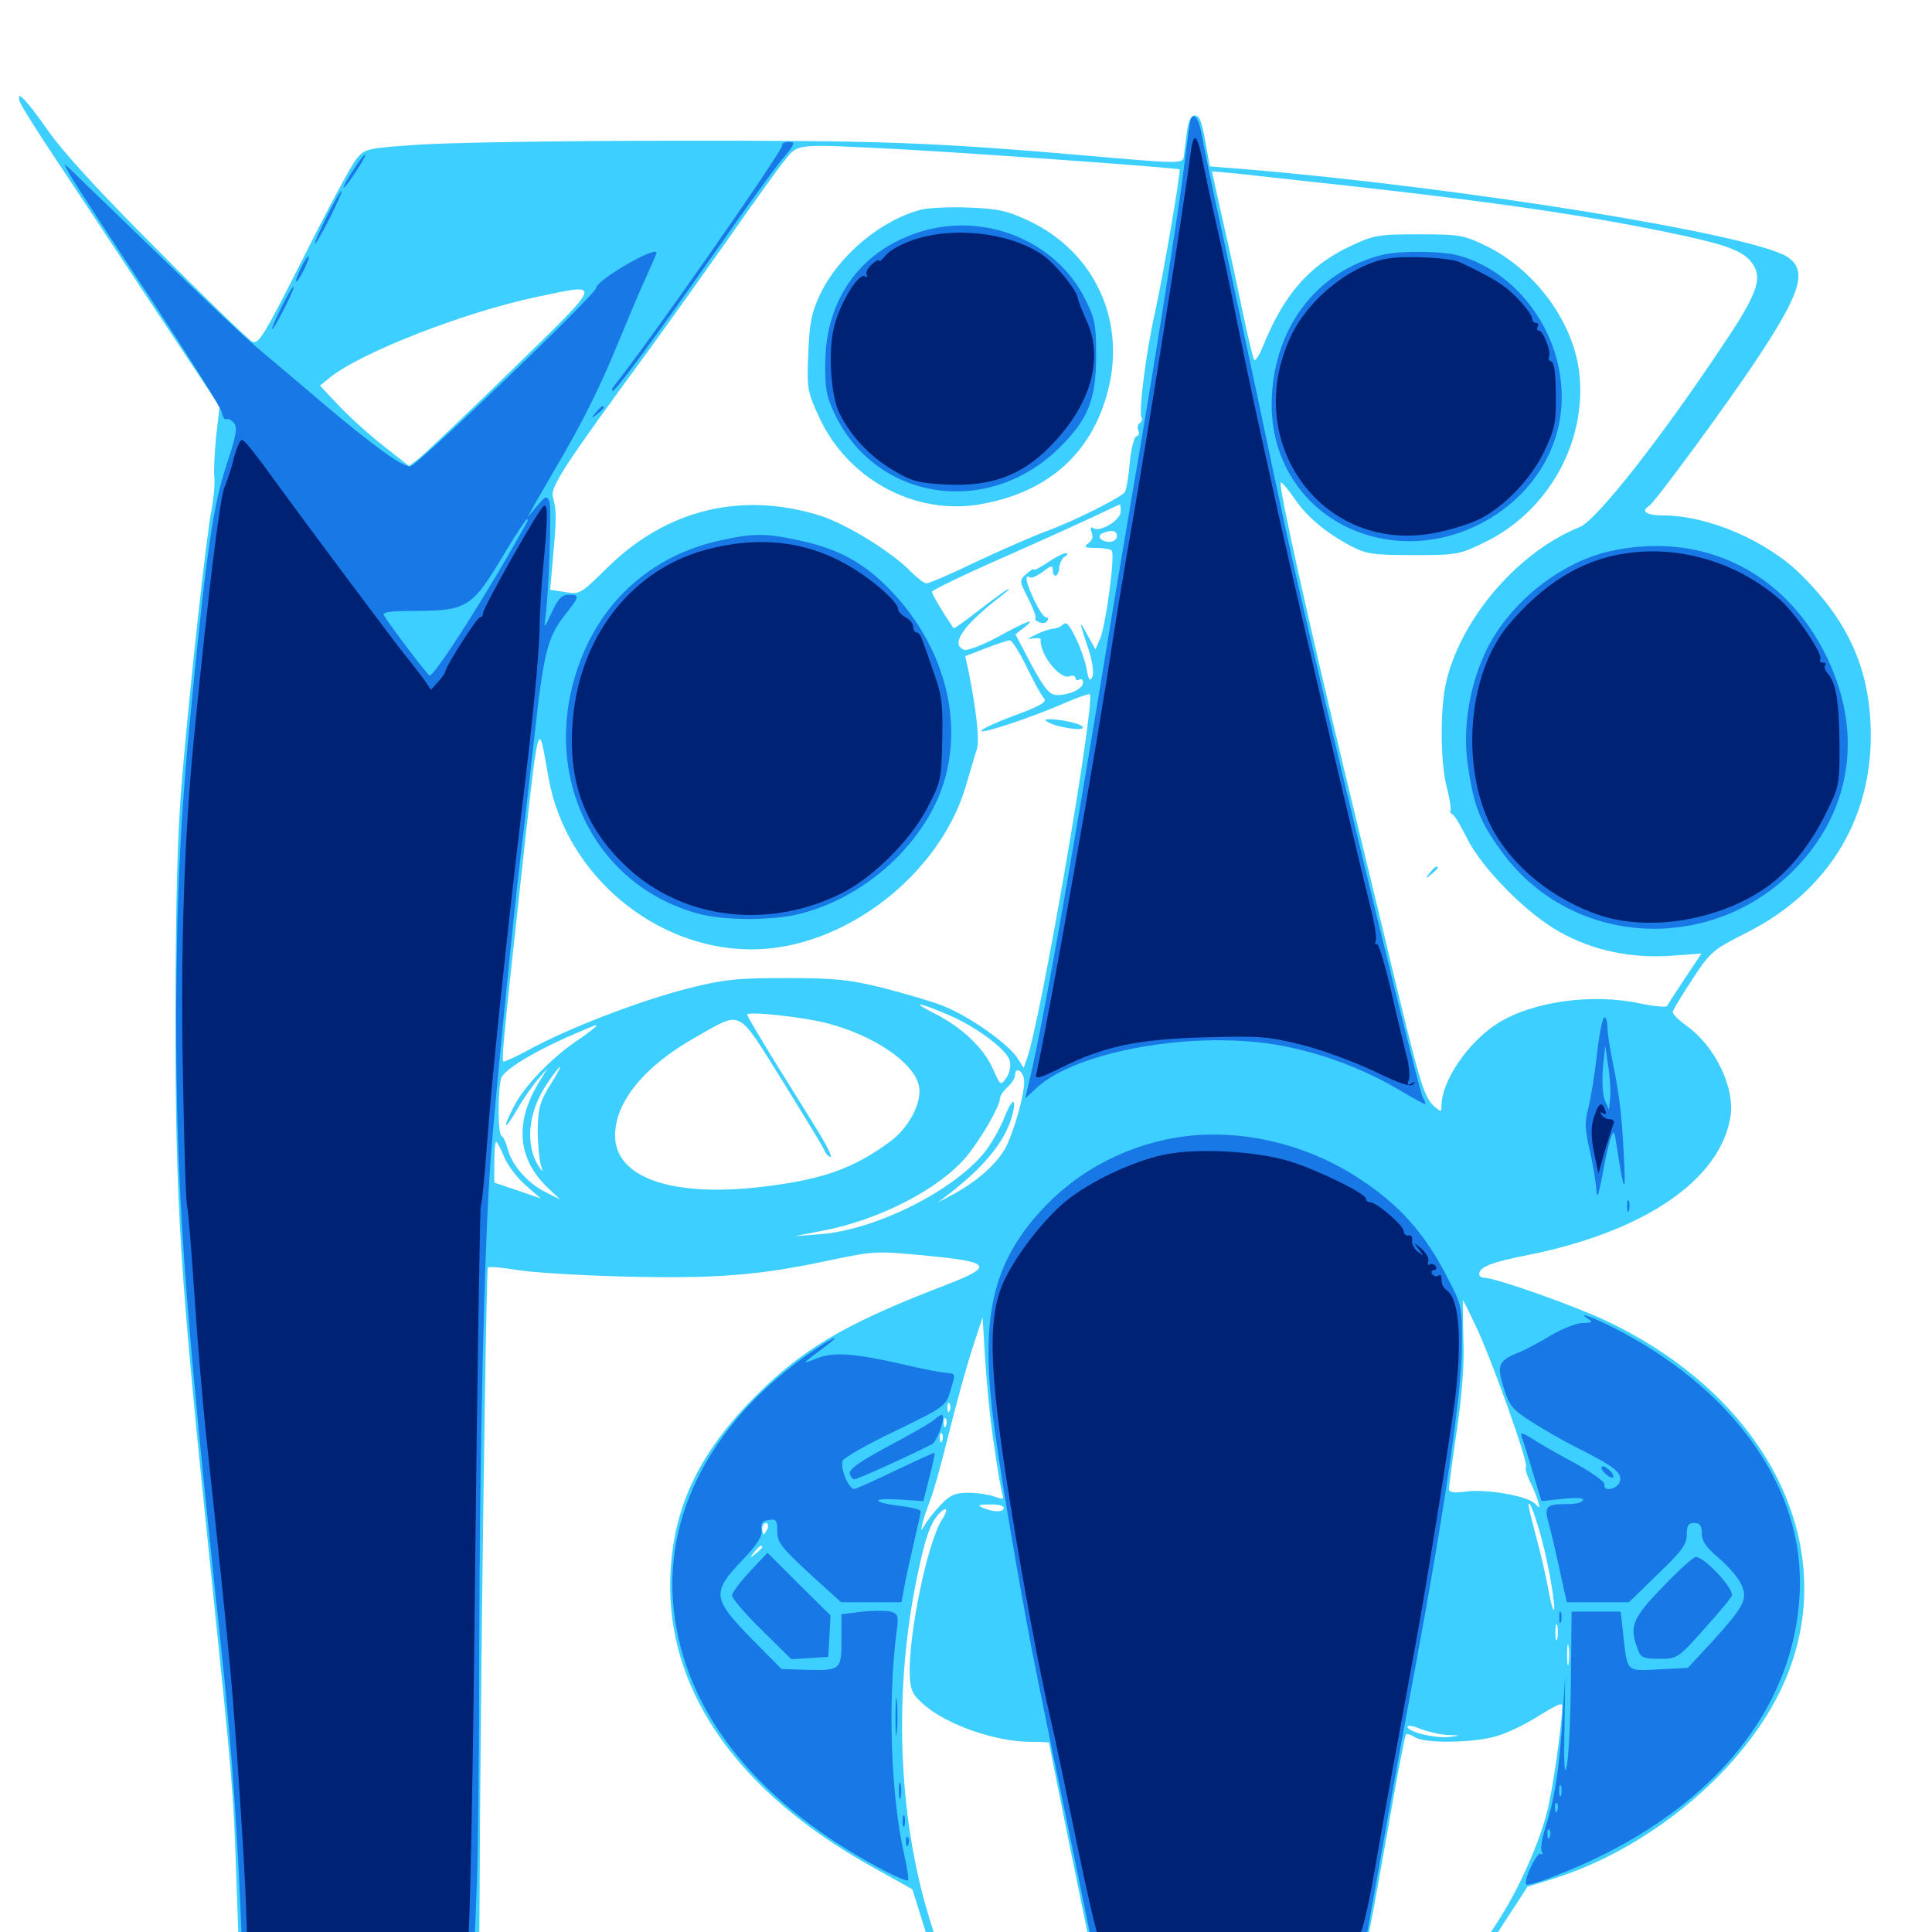 <svg xmlns="http://www.w3.org/2000/svg" viewBox="0 -1000 1000 1000">
	<path fill="#3ccfff" d="M10.547 -946.68C11.328 -944.727 19.141 -932.227 28.125 -918.75C37.109 -905.273 59.961 -870.703 78.906 -841.992L113.672 -789.648L111.914 -774.609C111.133 -766.406 110.547 -756.641 110.938 -753.125C111.328 -749.414 110.547 -741.992 109.57 -736.523C106.836 -723.047 98.633 -648.438 94.336 -598.438C91.797 -568.359 91.016 -537.891 90.82 -476.367C90.82 -374.414 92.969 -342.383 109.375 -184.375C120.117 -80.273 120.898 -72.656 122.266 -29.688L123.633 8.984H185.742H248.047L248.242 -19.922C248.633 -121.68 251.562 -342.969 252.539 -343.945C253.32 -344.531 259.766 -343.945 266.992 -342.773C274.414 -341.406 299.609 -339.844 323.438 -339.258C370.898 -338.086 393.164 -339.844 430.273 -347.852C452.734 -352.539 453.711 -352.539 480.078 -350C513.086 -346.875 514.453 -344.531 490.234 -335.156C441.211 -316.406 419.141 -303.906 396.68 -282.812C361.719 -249.805 346.875 -218.75 346.875 -178.516C347.07 -122.656 383.008 -72.461 449.219 -34.961L472.266 -22.07L476.953 -7.031L481.641 8.008L625.586 8.594L769.531 8.984L780.078 -7.227L790.625 -23.438L805.078 -27.93C853.32 -43.359 899.805 -81.641 920.703 -123.242C956.055 -193.75 918.359 -275.195 831.25 -316.406C814.258 -324.414 773.828 -338.672 768.164 -338.672C766.797 -338.672 765.625 -339.453 765.625 -340.43C765.625 -344.141 771.68 -346.68 790.82 -350.391C851.172 -362.5 890.43 -389.258 895.703 -422.07C898.047 -437.109 887.695 -458.594 872.852 -469.141C868.75 -472.07 865.43 -475.391 865.82 -476.367C866.016 -477.539 870.703 -484.961 875.977 -493.164C885.352 -507.422 886.523 -508.398 904.297 -517.383C947.461 -539.258 970.508 -578.516 968.164 -625.781C966.797 -655.664 955.664 -679.297 932.422 -702.344C914.648 -720.117 883.984 -733.203 860.938 -733.203C852.148 -733.203 849.023 -735.352 853.516 -738.086C856.445 -739.844 893.945 -790.82 908.789 -813.281C932.227 -848.438 935.742 -859.961 925.195 -866.992C907.227 -878.711 756.25 -903.125 643.555 -912.5L626.172 -913.867L624.609 -922.656C622.07 -937.305 621.094 -940.234 618.164 -940.234C616.406 -940.234 615.039 -937.109 614.258 -931.055C613.672 -925.781 612.891 -920.312 612.695 -918.75C612.109 -915.234 610.352 -915.234 561.523 -919.531C482.422 -926.367 454.883 -927.344 348.633 -927.148C289.648 -927.148 229.492 -926.172 215.039 -925C189.648 -923.242 188.867 -923.047 184.375 -917.578C181.836 -914.453 169.531 -891.602 157.031 -866.602C136.328 -825.586 133.789 -821.484 130.469 -823.242C128.32 -824.414 106.25 -845.703 81.445 -870.703C50.781 -901.367 32.422 -921.484 24.414 -933.008C13.477 -948.633 7.617 -954.688 10.547 -946.68ZM467.773 -922.656C503.711 -920.703 609.961 -913.086 610.547 -912.305C611.328 -911.523 601.758 -855.664 597.852 -838.477C593.164 -817.578 589.258 -786.523 590.82 -783.984C591.406 -783.008 591.016 -781.836 590.039 -781.055C588.867 -780.469 588.477 -778.711 589.258 -777.148C589.844 -775.586 589.258 -774.219 588.281 -774.219C587.109 -774.219 585.547 -768.164 584.766 -760.742C584.18 -753.32 583.008 -746.484 582.227 -745.312C580.469 -742.578 555.859 -730.273 541.992 -725.195C535.547 -722.852 519.336 -715.82 506.055 -709.57C492.773 -703.125 480.859 -698.047 479.492 -698.047C478.32 -698.047 474.805 -700.781 471.484 -704.102C461.719 -714.258 437.891 -728.906 424.219 -733.203C383.789 -745.703 345.117 -736.328 314.648 -706.445C300.586 -692.578 300 -692.188 292.578 -693.555L284.766 -694.727L286.328 -712.5C288.086 -732.227 288.086 -735.938 286.133 -742.969C284.961 -748.242 292.383 -759.57 337.109 -820.508C347.852 -835.352 366.211 -861.133 377.93 -877.734C389.453 -894.336 401.953 -911.719 405.664 -916.406C413.477 -925.977 409.961 -925.586 467.773 -922.656ZM706.055 -902.93C780.469 -894.531 826.562 -887.695 872.656 -877.734C895.703 -872.656 903.125 -869.531 907.422 -863.086C912.305 -855.664 909.18 -847.266 891.992 -821.68C859.375 -772.656 826.172 -730.469 817.578 -727.148C786.523 -714.648 757.617 -681.641 749.023 -649.023C745.312 -635.547 745.312 -606.25 748.828 -592.578C750.391 -586.719 751.172 -581.25 750.781 -580.664C750.391 -579.883 750.781 -578.906 751.758 -578.516C752.734 -578.32 756.055 -572.656 759.375 -566.016C767.188 -550.391 790.234 -527.148 807.031 -517.773C824.023 -508.203 843.555 -503.906 864.648 -505.273L880.664 -506.445L872.07 -493.555C867.383 -486.523 863.281 -480.078 862.891 -479.297C862.5 -478.516 856.25 -479.102 848.633 -480.664C824.023 -485.938 793.164 -481.641 775.195 -470.312C759.961 -460.742 746.094 -440.43 746.094 -427.539C746.094 -424.219 745.898 -424.219 742.188 -427.539C736.914 -432.227 734.57 -440.43 717.773 -510.547C709.57 -544.336 700 -584.375 696.289 -599.414C677.93 -675.586 661.523 -749.023 662.891 -750.195C663.281 -750.781 666.406 -747.07 669.727 -742.383C676.367 -732.422 686.328 -724.219 699.219 -717.383C707.031 -713.281 710.547 -712.695 731.445 -712.695C754.102 -712.695 755.273 -712.891 768.555 -719.336C800.977 -735.156 820.898 -770.312 817.578 -805.469C815.234 -832.031 795.312 -859.766 769.727 -872.461C757.617 -878.32 755.859 -878.711 734.375 -878.711C713.086 -878.711 711.133 -878.32 698.633 -872.461C677.344 -862.305 664.453 -847.461 653.516 -820.312C651.758 -816.016 649.805 -813.086 649.219 -813.672C648.633 -814.258 646.094 -824.805 643.555 -836.914C641.016 -849.219 637.109 -867.578 634.766 -877.734C632.422 -887.891 629.883 -899.609 628.906 -903.906L627.344 -911.328L640.234 -910.156C647.461 -909.375 677.148 -906.055 706.055 -902.93ZM264.648 -808.203C241.016 -785.156 219.336 -764.648 216.602 -762.5L211.719 -758.789L198.047 -769.531C190.625 -775.391 180.273 -784.766 175 -790.43L165.625 -800.391L170.898 -804.688C187.305 -817.773 240.625 -838.477 277.734 -846.289C312.305 -853.516 313.086 -855.469 264.648 -808.203ZM580.078 -735.156C580.078 -730.859 569.531 -724.414 566.016 -726.562C564.453 -727.539 564.258 -726.758 565.039 -724.414C566.016 -722.266 565.234 -720.117 563.281 -718.75C560.742 -716.797 561.328 -716.406 567.188 -716.406C570.898 -716.406 574.609 -715.82 575.391 -715.039C577.344 -713.281 572.461 -677.148 569.531 -669.727L566.992 -663.867L562.695 -671.68C558.203 -679.688 558.398 -679.102 563.867 -662.5C565.43 -657.227 566.211 -651.758 565.43 -649.805C564.258 -647.07 563.477 -647.852 562.5 -653.32C561.914 -657.227 559.375 -664.453 556.836 -669.727C553.516 -676.562 551.953 -678.516 550.195 -676.758C549.023 -675.586 546.68 -674.609 545.117 -674.609C543.359 -674.414 539.453 -673.242 536.133 -671.484C531.836 -669.531 531.445 -668.945 534.57 -669.531C536.914 -669.922 538.867 -669.727 538.672 -668.945C537.891 -661.719 548.633 -647.852 553.711 -650C555.273 -650.586 556.641 -650.195 556.641 -649.023C556.641 -647.852 557.617 -647.656 558.594 -648.242C559.766 -648.828 560.547 -648.242 560.547 -646.68C560.547 -643.359 553.516 -640.234 547.07 -640.234C543.164 -640.43 540.82 -643.164 533.789 -656.055L525.586 -671.68L529.883 -675C536.914 -680.469 532.422 -679.102 516.797 -670.508C508.594 -666.016 500.586 -663.086 499.023 -663.672C491.602 -666.406 498.633 -676.562 518.555 -691.797C521.875 -694.336 523.047 -695.703 521.484 -694.922C519.922 -694.141 513.086 -689.062 506.25 -683.789C499.414 -678.516 493.75 -674.414 493.555 -674.805C487.109 -684.375 482.422 -692.383 482.422 -693.75C482.422 -694.531 500.195 -703.125 522.07 -712.695C543.75 -722.266 565.43 -732.227 570.312 -734.57C575.195 -736.914 579.297 -738.867 579.688 -738.867C579.883 -739.062 580.078 -737.305 580.078 -735.156ZM578.125 -722.461C578.125 -720.898 576.367 -719.531 574.414 -719.531C569.727 -719.531 567.383 -722.656 570.703 -724.023C575.391 -725.977 578.125 -725.391 578.125 -722.461ZM531.445 -654.688C535.156 -647.07 539.062 -639.844 540.43 -638.477C541.992 -636.719 538.477 -634.57 525.195 -629.688C515.625 -626.172 507.812 -622.461 507.812 -621.68C507.812 -619.922 535.352 -629.102 551.562 -636.328C558.008 -639.062 563.477 -641.016 564.062 -640.625C567.188 -637.305 538.477 -470.508 531.445 -451.758L529.883 -447.266L526.367 -452.734C521.484 -459.961 501.367 -474.219 488.281 -479.297C482.422 -481.641 468.359 -485.742 457.031 -488.672C439.453 -492.969 432.227 -493.75 407.227 -493.75C381.641 -493.75 375.195 -493.164 356.445 -488.477C332.031 -482.227 296.875 -468.945 275.586 -457.617C267.773 -453.32 260.938 -450.195 260.547 -450.586C259.57 -451.367 260.938 -465.625 268.75 -536.914C279.297 -633.008 278.32 -628.906 283.984 -597.07C292.969 -547.266 339.062 -508.398 389.453 -508.594C436.328 -508.789 485.938 -546.484 499.805 -592.773C502.148 -600.586 504.688 -609.57 505.664 -612.305C507.031 -616.797 505.469 -632.031 501.172 -653.32L499.609 -660.352L510.156 -664.453C515.82 -666.602 521.484 -668.555 522.656 -668.555C523.633 -668.75 527.734 -662.5 531.445 -654.688ZM491.992 -474.219C506.25 -467.969 521.289 -456.445 522.656 -450.977C523.242 -448.242 522.656 -444.531 520.898 -442.188C517.969 -437.891 517.773 -438.086 514.062 -446.484C509.18 -457.617 497.852 -468.359 483.398 -475.586C470.312 -482.227 475.781 -481.25 491.992 -474.219ZM428.32 -470.312C452.344 -464.062 473.047 -450 475.586 -438.086C477.539 -429.688 470.508 -416.211 460.547 -408.984C440.82 -394.531 424.609 -389.062 391.406 -385.352C346.484 -380.664 318.359 -390.82 318.359 -412.305C318.359 -429.688 333.594 -448.242 359.961 -463.086C384.57 -476.953 381.055 -478.711 405.078 -440.43C416.406 -422.07 426.367 -405.859 426.953 -404.102C427.734 -402.539 428.906 -401.172 429.883 -401.172C430.859 -401.172 428.125 -406.641 424.023 -413.477C419.922 -420.117 409.766 -436.523 401.562 -449.609C393.359 -462.891 386.719 -474.219 386.719 -474.805C386.719 -476.758 415.82 -473.633 428.32 -470.312ZM308.594 -468.945C308.594 -468.555 303.906 -464.844 298.047 -460.938C284.766 -451.758 271.094 -437.5 265.82 -426.953C259.766 -415.234 260.938 -414.258 267.578 -425.586C270.703 -431.055 275.586 -438.086 278.32 -441.211L283.398 -447.07L278.516 -439.062C266.211 -418.359 267.969 -399.805 283.984 -384.766L290.039 -379.102L281.836 -383.203C272.852 -387.891 264.648 -397.266 262.695 -405.664C261.914 -408.594 260.547 -411.523 259.57 -412.109C257.617 -413.281 257.617 -434.961 259.375 -441.797C260.742 -446.289 276.758 -456.055 297.852 -465.039C309.375 -469.922 308.594 -469.727 308.594 -468.945ZM289.062 -451.172C289.062 -452.734 287.5 -451.758 284.961 -448.633C282.422 -445.508 282.617 -445.312 285.742 -447.852C287.5 -449.219 289.062 -450.781 289.062 -451.172ZM284.57 -438.086C279.297 -429.492 278.516 -426.172 278.32 -415.039C278.32 -408.008 279.102 -400 279.883 -397.266C281.055 -393.555 281.055 -393.164 279.492 -395.312C271.484 -406.641 273.047 -424.414 283.398 -439.453C291.406 -451.172 292.188 -450.195 284.57 -438.086ZM529.883 -442.188C531.055 -437.695 526.953 -420.703 521.68 -408.398C517.773 -399.219 507.031 -389.258 493.75 -382.031L485.352 -377.539L491.211 -382.031C510.547 -396.875 521.484 -410.938 524.414 -424.609C526.172 -432.812 523.242 -430.664 519.531 -420.703C517.969 -416.992 514.453 -410.352 511.328 -405.859C496.68 -385.156 453.711 -363.086 423.828 -361.133L411.133 -360.156L426.367 -363.086C455.664 -368.75 486.719 -384.961 500.391 -401.562C508.008 -410.938 517.578 -427.539 517.578 -431.445C517.578 -432.812 519.336 -435.352 521.484 -437.305C523.633 -439.258 525.391 -441.992 525.391 -443.555C525.391 -447.461 528.711 -446.484 529.883 -442.188ZM260.938 -401.172C262.695 -396.875 267.773 -390.234 272.07 -386.523L279.883 -379.688L267.969 -383.789L255.859 -387.891V-398.438C255.859 -404.297 256.25 -408.984 256.836 -408.984C257.422 -408.984 259.18 -405.469 260.938 -401.172ZM763.672 -314.062C771.484 -298.047 791.211 -242.969 789.844 -240.82C789.258 -239.844 790.234 -236.719 791.602 -233.789C793.164 -230.859 795.117 -226.172 795.898 -223.438C797.266 -219.141 797.07 -218.945 794.336 -221.875C790.234 -225.781 768.945 -229.492 758.398 -227.93C752.344 -227.148 750 -227.539 750 -229.297C750 -230.664 751.758 -244.336 754.102 -259.961C756.836 -278.516 758.008 -294.727 757.422 -307.617C757.227 -318.164 757.031 -326.953 757.227 -326.953C757.422 -326.953 760.352 -321.094 763.672 -314.062ZM514.648 -250.977C516.406 -238.867 518.359 -227.539 518.945 -226.172C519.727 -223.828 518.945 -223.828 514.648 -225.391C511.914 -226.367 505.859 -227.344 501.172 -227.344C494.336 -227.344 491.797 -226.172 486.914 -221.094C483.594 -217.578 479.883 -212.891 478.711 -210.742C476.562 -207.227 476.562 -207.227 477.539 -211.719C478.125 -214.453 480.078 -219.727 481.445 -223.438C483.008 -227.148 487.305 -242.578 491.016 -257.617C494.727 -272.656 500.195 -292.383 503.125 -301.562L508.594 -318.164L509.961 -295.703C510.742 -283.398 512.695 -263.281 514.648 -250.977ZM491.602 -269.922C491.016 -268.359 490.43 -268.945 490.43 -271.094C490.234 -273.242 490.82 -274.414 491.406 -273.633C491.992 -273.047 492.188 -271.289 491.602 -269.922ZM489.648 -262.109C489.062 -260.547 488.477 -261.133 488.477 -263.281C488.281 -265.43 488.867 -266.602 489.453 -265.82C490.039 -265.234 490.234 -263.477 489.648 -262.109ZM487.695 -254.297C487.109 -252.734 486.523 -253.32 486.523 -255.469C486.328 -257.617 486.914 -258.789 487.5 -258.008C488.086 -257.422 488.281 -255.664 487.695 -254.297ZM756.445 -224.023C757.617 -224.609 756.25 -225 752.93 -225C749.805 -225 748.633 -224.609 750.586 -224.023C752.344 -223.633 755.078 -223.633 756.445 -224.023ZM519.531 -219.531C519.531 -217.188 514.258 -217.188 508.789 -219.531C505.664 -220.898 506.25 -221.289 512.305 -221.289C516.211 -221.484 519.531 -220.703 519.531 -219.531ZM800.781 -191.406C802.93 -181.641 804.492 -171.094 804.492 -167.773C804.492 -164.648 803.125 -168.164 801.758 -175.586C800.391 -183.203 797.461 -196.094 795.117 -204.492C792.969 -212.695 791.016 -220.312 791.211 -221.094C791.602 -225.195 797.656 -207.031 800.781 -191.406ZM487.5 -213.281C480.078 -201.758 470.117 -153.906 470.898 -132.812C471.289 -125 472.266 -122.852 478.32 -117.578C490.234 -107.227 515.234 -98.438 533.594 -98.438C538.672 -98.438 542.969 -98.242 542.969 -98.047C542.969 -97.656 547.656 -74.414 553.32 -46.289L563.867 5.078H524.219H484.766L480.469 -8.984C464.844 -60.742 462.5 -125 474.609 -183.398C478.711 -203.516 481.445 -211.328 485.742 -216.211C490.039 -220.898 491.211 -218.945 487.5 -213.281ZM397.266 -208.789C396.484 -207.227 395.703 -205.859 395.312 -205.859C394.922 -205.859 394.531 -207.227 394.531 -208.789C394.531 -210.352 395.312 -211.719 396.484 -211.719C397.461 -211.719 397.852 -210.352 397.266 -208.789ZM394.531 -199.219C394.531 -198.828 392.969 -197.266 391.211 -195.898C388.086 -193.359 387.891 -193.555 390.43 -196.68C392.969 -199.805 394.531 -200.781 394.531 -199.219ZM806.055 -151.758C805.469 -149.805 805.078 -151.367 805.078 -155.078C805.078 -158.789 805.469 -160.352 806.055 -158.594C806.445 -156.641 806.445 -153.516 806.055 -151.758ZM811.914 -139.062C811.523 -136.523 811.133 -138.477 811.133 -143.359C811.133 -148.242 811.523 -150.195 811.914 -147.852C812.305 -145.312 812.305 -141.406 811.914 -139.062ZM808.594 -117.188C808.594 -107.617 803.516 -72.266 800.586 -61.523C796.094 -44.336 785.742 -21.68 775.781 -6.25L768.75 4.688L738.281 5.469C721.68 5.859 707.812 6.055 707.617 6.055C707.422 6.055 708.008 2.539 708.984 -1.758C709.961 -6.055 714.258 -30.078 718.75 -55.273C723.047 -80.469 727.148 -101.562 727.734 -102.148C728.32 -102.734 730.469 -102.148 732.422 -100.781C737.695 -97.461 762.891 -97.852 774.609 -101.367C779.883 -102.93 789.062 -107.227 794.922 -110.938C805.273 -117.383 808.594 -118.945 808.594 -117.188ZM749.414 -101.953C756.445 -101.758 756.445 -101.758 750.586 -100.977C743.359 -100 728.516 -103.516 728.516 -106.25C728.516 -107.227 731.641 -106.641 735.352 -105.078C739.062 -103.711 745.312 -102.148 749.414 -101.953ZM477.148 -891.602C455.859 -886.133 433.789 -867.578 424.219 -847.07C419.922 -837.695 418.945 -832.422 418.359 -816.797C417.578 -798.828 417.969 -797.07 424.023 -783.984C438.672 -752.148 473.047 -733.398 506.641 -738.867C540.625 -744.531 563.281 -763.477 572.461 -794.141C583.984 -832.031 567.578 -869.336 532.031 -885.938C521.094 -891.016 516.406 -891.992 501.172 -892.578C491.406 -892.969 480.664 -892.383 477.148 -891.602ZM740.039 -548.242C737.5 -545.117 737.695 -544.922 740.82 -547.461C742.578 -548.828 744.141 -550.391 744.141 -550.781C744.141 -552.344 742.578 -551.367 740.039 -548.242ZM542.188 -708.789C538.281 -706.25 535.156 -704.492 535.156 -705.273C535.156 -705.859 533.398 -704.883 531.25 -702.93C527.539 -699.609 527.539 -699.414 532.227 -690.234C534.766 -685.156 536.523 -680.469 535.938 -679.883C535.352 -679.492 536.328 -678.516 537.891 -677.93C539.648 -677.148 541.406 -677.539 541.992 -678.516C542.773 -679.688 542.383 -680.469 541.406 -680.469C540.234 -680.469 537.695 -684.375 535.352 -689.258C531.055 -698.438 530.078 -702.93 533.008 -701.172C533.984 -700.586 536.914 -701.953 539.844 -704.102C544.141 -707.422 544.922 -707.617 544.922 -705.078C544.922 -700.391 548.047 -701.367 548.242 -706.25C548.438 -708.398 549.805 -711.133 551.172 -711.914C552.734 -712.891 552.93 -713.672 551.562 -713.672C550.391 -713.672 546.094 -711.523 542.188 -708.789ZM542.969 -625.977C547.656 -623.438 560.547 -621.484 560.547 -623.438C560.547 -625.195 549.609 -627.734 542.969 -627.734C540.43 -627.539 540.43 -627.344 542.969 -625.977Z"/>
	<path fill="#1878e5" d="M616.211 -937.891C615.82 -936.523 614.453 -926.953 613.281 -916.797C610.742 -895.117 598.633 -818.164 588.672 -759.57C584.766 -737.109 580.078 -708.398 577.93 -696.094C553.125 -544.531 539.844 -469.531 532.031 -437.305L530.664 -431.445L536.328 -436.719C557.227 -456.25 619.336 -466.992 663.086 -458.789C683.984 -454.883 705.078 -447.07 723.438 -436.328C730.664 -432.031 737.109 -428.516 737.5 -428.516C738.086 -428.516 737.5 -430.273 736.328 -432.227C734.375 -436.133 700.195 -575.195 680.078 -661.914C668.555 -710.938 664.844 -728.32 649.414 -801.562C645.312 -820.312 637.891 -855.078 632.812 -878.711C627.539 -902.344 622.852 -925.391 622.07 -929.883C620.703 -938.477 617.773 -942.383 616.211 -937.891ZM404.883 -924.805C405.469 -922.461 337.109 -824.414 317.773 -800.195C316.797 -798.828 316.406 -797.656 317.188 -797.656C318.75 -797.656 338.867 -825 371.094 -870.898C385.352 -891.406 400.391 -912.109 404.688 -917.383C411.523 -925.391 411.914 -926.562 408.398 -926.562C406.055 -926.562 404.492 -925.781 404.883 -924.805ZM184.375 -914.258C179.297 -906.836 176.758 -901.758 178.32 -903.125C180.664 -905.273 189.648 -919.141 189.062 -919.922C188.672 -920.117 186.523 -917.578 184.375 -914.258ZM37.109 -908.008C39.648 -903.711 58.008 -875.586 77.93 -845.508C97.656 -815.43 114.453 -788.867 114.844 -786.523C115.234 -783.984 116.406 -782.422 117.188 -783.008C117.969 -783.594 119.727 -782.617 121.094 -781.055C123.047 -778.711 122.266 -774.414 117.188 -759.18C110.547 -739.062 107.031 -715.43 99.805 -642.383C93.555 -580.664 91.406 -537.305 91.211 -477.344C91.016 -385.742 95.117 -328.32 114.258 -149.219C119.141 -103.906 122.07 -64.844 124.219 -17.773L125.391 8.984H185.352H245.508L246.68 -21.875C247.461 -38.672 248.047 -94.336 248.047 -145.312C248.242 -246.875 250.586 -354.883 253.906 -399.219C256.055 -428.906 266.406 -532.422 269.531 -557.422C270.508 -565.43 273.633 -591.992 276.367 -616.602C281.445 -662.891 283.203 -670.117 292.969 -682.422C300 -691.406 300.195 -692.188 294.336 -692.188C290.82 -692.188 288.867 -690.039 285.547 -683.008C281.836 -674.805 281.445 -674.414 282.227 -679.883C284.18 -693.359 285.547 -736.914 284.375 -740.43C283.008 -743.555 282.422 -743.359 277.93 -738.086L273.047 -732.227L276.758 -739.062C278.906 -742.773 283.789 -751.172 287.5 -757.617C301.562 -781.445 310.352 -799.219 319.336 -821.094C324.414 -833.398 331.055 -849.219 334.18 -856.055C337.305 -862.891 339.844 -868.75 339.844 -869.141C339.844 -873.047 308.789 -855.078 308.594 -850.977C308.594 -847.852 215.625 -758.594 212.305 -758.594C207.812 -758.594 193.359 -769.141 167.188 -791.211C153.516 -802.93 138.086 -815.82 133.008 -820.117C127.734 -824.414 103.516 -847.266 79.297 -870.898C54.883 -894.531 34.375 -914.258 33.789 -914.844C33.008 -915.43 34.57 -912.305 37.109 -908.008ZM272.852 -729.883C253.125 -694.141 224.414 -649.023 222.266 -650.391C220.703 -651.367 201.758 -676.367 198.633 -681.641C197.656 -683.203 202.539 -683.789 215.43 -683.789C241.992 -683.984 244.531 -685.547 261.523 -714.258C267.188 -723.633 272.266 -731.25 272.656 -731.25C273.242 -731.25 273.242 -730.664 272.852 -729.883ZM168.945 -887.5C165.234 -880.078 162.5 -873.828 163.086 -873.828C163.477 -873.828 167.188 -880.078 170.898 -887.5C174.609 -895.117 177.344 -901.172 176.758 -901.172C176.367 -901.172 172.656 -895.117 168.945 -887.5ZM478.516 -880.664C446.484 -871.68 427.344 -846.094 427.148 -812.109C426.953 -798.633 427.734 -794.727 432.422 -784.961C454.297 -740.43 511.719 -732.227 548.242 -768.164C563.086 -782.812 567.188 -792.773 567.383 -815.234C567.383 -831.641 566.797 -834.961 561.914 -844.727C547.461 -874.414 511.523 -889.844 478.516 -880.664ZM715.82 -868.164C680.664 -859.57 658.203 -828.906 658.203 -790.039C658.398 -758.594 677.539 -732.422 707.227 -723.242C753.906 -708.789 805.469 -742.773 808.203 -790.234C810.352 -825 786.914 -858.984 754.883 -867.773C746.289 -870.117 725 -870.312 715.82 -868.164ZM155.664 -861.133C153.906 -857.422 152.734 -854.297 153.32 -854.297C154.688 -854.297 160.547 -866.211 159.766 -867.188C159.18 -867.578 157.422 -864.844 155.664 -861.133ZM145.898 -841.406C138.672 -826.953 139.453 -825.195 146.68 -839.453C150 -845.703 152.344 -851.172 151.953 -851.562C151.562 -851.953 148.828 -847.461 145.898 -841.406ZM308.398 -786.523C305.859 -783.398 306.055 -783.203 309.18 -785.742C310.938 -787.109 312.5 -788.672 312.5 -789.062C312.5 -790.625 310.938 -789.648 308.398 -786.523ZM373.047 -720.312C341.992 -713.672 317.188 -694.336 303.906 -666.211C276.172 -607.422 303.125 -542.578 361.914 -526.953C375.195 -523.438 400.781 -523.438 414.648 -527.148C450.781 -536.523 482.422 -567.383 490.039 -600.586C497.656 -633.203 486.133 -668.945 459.766 -695.703C446.094 -709.375 433.203 -716.211 412.695 -720.508C396.484 -724.023 389.453 -724.023 373.047 -720.312ZM833.984 -714.844C808.398 -709.375 782.227 -688.867 769.922 -664.648C760.742 -646.289 756.836 -623.633 759.766 -603.906C762.695 -583.203 766.016 -574.805 776.562 -560.156C813.086 -508.789 888.086 -505.273 931.445 -552.734C959.18 -583.008 964.062 -623.047 944.727 -661.523C923.242 -704.492 880.664 -725 833.984 -714.844ZM826.562 -454.102C825.391 -443.359 823.242 -430.859 822.07 -426.172C820.117 -419.336 820.312 -415.234 823.047 -403.711C824.805 -395.898 826.172 -386.719 826.367 -383.203C826.562 -379.102 827.539 -382.031 829.297 -391.211C830.664 -399.023 832.617 -407.812 833.594 -410.742C835.352 -415.43 835.547 -415.039 836.914 -406.055C840.43 -383.008 841.602 -380.859 840.625 -399.219C839.453 -423.242 838.281 -432.422 834.961 -449.023C833.398 -456.641 832.031 -465.039 832.031 -468.164C832.031 -471.094 831.25 -473.438 830.469 -473.438C829.492 -473.438 827.734 -464.648 826.562 -454.102ZM833.398 -431.445L832.812 -425.586L830.664 -430.469C829.492 -433.203 829.102 -440.43 829.688 -447.07L830.859 -458.789L832.422 -448.047C833.398 -442.188 833.789 -434.766 833.398 -431.445ZM603.32 -410.156C574.414 -403.906 549.414 -388.086 531.641 -364.844C512.305 -339.453 507.812 -311.914 514.648 -261.328C518.359 -233.203 530.078 -165.039 536.914 -131.836C539.844 -117.188 547.461 -80.078 553.906 -49.219L565.43 7.031H635.938H706.445L710.742 -16.797C722.266 -81.445 726.758 -106.25 733.203 -140.43C747.656 -218.555 756.445 -278.32 756.641 -301.562C756.836 -324.023 756.836 -324.023 749.219 -338.672C737.305 -361.914 724.219 -376.562 703.125 -390.234C673.242 -409.766 635.938 -417.188 603.32 -410.156ZM842.188 -375.781C842.188 -373.047 842.578 -372.07 843.164 -373.438C843.555 -374.609 843.555 -376.953 843.164 -378.32C842.578 -379.492 842.188 -378.516 842.188 -375.781ZM822.266 -317.188C824.609 -315.82 823.828 -315.234 819.336 -315.234C816.211 -315.234 808.594 -312.305 802.734 -308.789C796.875 -305.273 789.258 -301.172 785.742 -299.805C775.586 -295.703 774.609 -293.359 778.32 -281.641C781.25 -272.266 783.008 -270.312 792.773 -264.062C798.828 -260.156 809.375 -254.102 816.406 -250.586C835.547 -241.016 839.648 -237.695 838.477 -233.203C837.305 -229.102 829.688 -227.539 830.469 -231.641C830.859 -232.812 824.414 -237.5 816.406 -241.992C808.398 -246.289 798.242 -251.953 794.141 -254.688C787.109 -258.984 786.523 -258.984 787.891 -255.469C788.672 -253.516 791.211 -245.312 793.555 -237.305L797.852 -223.047L809.18 -224.219C816.406 -225 820.117 -224.609 819.336 -223.438C818.75 -222.266 815.234 -221.484 811.523 -221.484C799.805 -221.484 799.023 -220.508 801.953 -210.156C803.32 -205.078 805.859 -194.141 807.617 -185.938L810.938 -170.703H826.953H843.164L858.008 -185.156C870.508 -197.07 873.047 -200.586 873.047 -205.664C873.047 -210.352 873.828 -211.719 876.953 -211.719C879.883 -211.719 880.859 -210.352 880.859 -206.25C880.859 -202.148 883.203 -199.023 889.844 -193.359C894.727 -189.258 900 -183.008 901.367 -179.688C904.688 -172.07 902.734 -168.555 886.133 -150.195L873.633 -136.719L858.594 -135.938C841.602 -134.961 842.383 -134.375 840.234 -153.32L838.867 -165.82H826.172H813.477L813.086 -129.688C812.891 -109.766 811.914 -90.039 810.938 -85.742C809.766 -80.273 809.375 -86.133 809.766 -105.273L810.156 -132.617L808.594 -108.203C806.836 -82.227 804.492 -67.969 799.609 -53.125C798.047 -48.047 797.266 -42.773 798.047 -41.602C798.828 -40.234 798.633 -39.844 797.461 -40.43C795.508 -41.602 788.281 -26.367 790.039 -24.609C790.625 -24.023 797.461 -25.977 805.078 -29.102C884.961 -59.961 931.445 -116.016 931.641 -181.25C931.641 -233.008 895.312 -282.422 834.57 -313.086C822.852 -318.945 816.016 -321.094 822.266 -317.188ZM808.008 -70.703C807.422 -69.336 807.031 -70.312 807.031 -73.047C807.031 -75.781 807.422 -76.758 808.008 -75.586C808.398 -74.219 808.398 -71.875 808.008 -70.703ZM806.055 -62.891C805.469 -61.328 804.883 -61.914 804.883 -64.062C804.688 -66.211 805.273 -67.383 805.859 -66.602C806.445 -66.016 806.641 -64.258 806.055 -62.891ZM802.148 -49.219C801.562 -47.656 800.977 -48.242 800.977 -50.391C800.781 -52.539 801.367 -53.711 801.953 -52.93C802.539 -52.344 802.734 -50.586 802.148 -49.219ZM418.75 -299.414C370.703 -265.625 345.312 -220.117 348.242 -172.656C351.758 -117.773 388.867 -68.945 453.906 -33.789C462.109 -29.297 469.336 -26.172 469.922 -26.758C470.508 -27.148 469.531 -33.203 467.969 -40.234C461.133 -70.117 459.375 -119.727 464.062 -155.273C465.234 -163.477 464.844 -164.648 461.133 -165.82C458.789 -166.406 452.148 -166.406 446.289 -165.82L435.547 -164.453V-151.172C435.547 -135.547 435.156 -135.156 416.211 -135.742L404.492 -136.133L388.672 -152.148C368.75 -172.656 368.359 -175.781 383.984 -192.188C391.992 -200.586 394.727 -204.883 394.141 -208.203C393.75 -211.523 394.531 -212.891 398.047 -213.281C401.758 -213.867 402.344 -213.086 402.344 -207.422C402.344 -201.562 404.492 -199.023 418.75 -185.742L435.352 -170.703H450.977H466.602L467.969 -178.125C468.555 -182.031 470.898 -192.188 472.852 -200.781C474.805 -209.18 476.562 -216.797 476.562 -217.773C476.562 -218.555 471.68 -219.922 465.82 -220.508C450.781 -222.461 450.781 -224.805 465.625 -223.828L477.93 -223.047L481.055 -235.352C482.812 -242.188 483.984 -247.852 483.789 -248.047C483.594 -248.242 474.609 -244.141 463.867 -239.062C453.125 -233.789 443.359 -229.492 442.188 -229.297C439.258 -229.297 434.766 -240.039 436.133 -243.945C436.914 -245.508 449.023 -252.539 463.477 -259.375C488.477 -271.484 489.648 -272.266 491.797 -279.688C494.727 -289.453 494.922 -288.867 489.453 -289.453C486.914 -289.648 477.539 -291.406 468.555 -293.555C442.188 -299.609 431.445 -300.391 422.656 -296.875C414.453 -293.555 414.453 -293.555 427.734 -303.516C436.914 -310.547 430.273 -307.422 418.75 -299.414ZM484.18 -265.625C482.617 -264.062 471.875 -257.812 460.352 -251.758C445.117 -243.555 439.453 -239.648 439.844 -237.305C440.234 -235.547 441.406 -234.18 442.383 -234.375C444.141 -234.375 474.414 -248.242 482.422 -252.539C484.961 -253.906 489.453 -266.016 487.695 -267.578C487.305 -267.969 485.742 -266.992 484.18 -265.625ZM830.078 -238.086C831.445 -236.523 833.398 -235.156 834.375 -235.156C835.547 -235.156 835.352 -236.523 833.984 -238.086C832.617 -239.648 830.664 -241.016 829.688 -241.016C828.516 -241.016 828.711 -239.648 830.078 -238.086ZM388.086 -186.523C383.008 -181.055 378.906 -175.586 378.906 -174.219C378.906 -172.656 385.742 -164.648 394.141 -156.445L409.57 -141.211L419.141 -141.797L428.711 -142.383L429.297 -153.125L429.883 -163.867L413.477 -180.078L397.266 -196.289ZM860.742 -178.711C844.922 -162.5 843.164 -158.203 847.656 -146.484C849.219 -141.992 850.586 -141.406 858.984 -141.406C868.164 -141.406 868.555 -141.602 882.422 -157.227C890.234 -165.82 896.484 -173.438 896.484 -174.414C896.484 -178.906 882.227 -193.945 877.734 -194.141C876.562 -194.141 868.945 -187.305 860.742 -178.711ZM807.031 -162.891C807.031 -160.156 807.422 -159.18 808.008 -160.547C808.398 -161.719 808.398 -164.062 808.008 -165.43C807.422 -166.602 807.031 -165.625 807.031 -162.891ZM463.477 -111.133C463.477 -102.539 463.867 -99.219 464.258 -103.906C464.648 -108.398 464.648 -115.43 464.258 -119.531C463.867 -123.438 463.477 -119.727 463.477 -111.133ZM465.234 -73.047C465.234 -69.336 465.625 -67.773 466.211 -69.727C466.602 -71.484 466.602 -74.609 466.211 -76.562C465.625 -78.32 465.234 -76.758 465.234 -73.047ZM467.188 -57.422C467.188 -54.688 467.578 -53.711 468.164 -55.078C468.555 -56.25 468.555 -58.594 468.164 -59.961C467.578 -61.133 467.188 -60.156 467.188 -57.422ZM468.945 -46.484C468.945 -44.336 469.531 -43.75 470.117 -45.312C470.703 -46.68 470.508 -48.438 469.922 -49.023C469.336 -49.805 468.75 -48.633 468.945 -46.484Z"/>
	<path fill="#002274" d="M616.211 -920.508C613.086 -895.312 593.555 -771.875 585.742 -727.344C582.422 -708.594 578.125 -682.227 575.977 -668.75C568.555 -618.164 543.359 -475.781 536.328 -443.75C535.742 -441.211 538.477 -441.992 549.023 -447.266C571.289 -458.398 588.477 -462.109 624.023 -463.086C652.734 -463.867 656.836 -463.477 674.609 -458.984C685.352 -456.25 701.953 -450 711.719 -445.312C724.219 -439.258 730.078 -437.305 731.445 -438.672C732.812 -440.234 732.617 -440.234 730.664 -439.258C728.516 -438.086 728.125 -438.477 729.297 -441.211C729.883 -443.164 729.297 -449.219 727.734 -454.688C726.367 -460.156 722.656 -475.391 719.727 -488.477C716.602 -501.562 713.477 -511.914 712.695 -511.328C711.719 -510.742 711.523 -511.523 712.109 -513.086C712.695 -514.648 711.328 -522.852 709.18 -531.25C701.562 -561.133 663.867 -722.852 658.203 -749.805C654.883 -764.844 650.977 -782.812 649.414 -789.844C647.852 -796.875 643.945 -815.82 640.625 -831.836C637.5 -848.047 632.617 -870.898 629.883 -882.617C627.148 -894.531 624.023 -908.984 622.852 -914.844C619.727 -931.055 617.773 -932.617 616.211 -920.508ZM472.656 -875.781C466.797 -873.828 460.352 -870.312 458.594 -867.969C456.641 -865.625 455.078 -864.258 455.078 -865.039C455.078 -866.016 453.32 -865.039 451.172 -863.086C449.023 -861.133 447.852 -858.789 448.633 -857.617C449.219 -856.445 448.828 -856.25 447.656 -857.031C444.336 -858.984 434.375 -842.383 431.641 -830.469C428.516 -817.773 430.078 -794.727 434.57 -785.938C440.43 -774.219 450.391 -763.672 461.914 -756.836C471.68 -750.977 475 -750 489.453 -749.219C512.5 -748.047 528.125 -753.516 542.969 -768.359C564.453 -789.844 571.484 -813.867 562.5 -833.789C560.156 -839.062 558.008 -844.531 557.812 -845.898C557.031 -850.195 546.289 -863.477 539.453 -868.164C522.461 -879.688 493.555 -883.008 472.656 -875.781ZM717.188 -866.016C697.852 -861.914 677.148 -844.922 668.164 -825.977C641.992 -770.312 685.547 -712.109 743.945 -724.414C751.562 -725.977 761.523 -729.102 766.016 -731.445C779.102 -738.086 792.383 -752.148 799.219 -766.211C804.688 -777.539 805.469 -781.055 805.273 -795.703C805.273 -806.25 804.492 -812.305 802.93 -812.891C801.758 -813.281 801.172 -814.258 801.758 -815.234C803.125 -817.383 798.828 -828.906 796.484 -828.906C795.508 -828.906 795.312 -829.883 795.898 -830.859C796.484 -832.031 796.094 -832.812 795.117 -832.812C793.945 -832.812 792.969 -833.984 792.969 -835.352C792.969 -836.719 789.453 -841.406 785.156 -845.898C778.32 -852.734 773.438 -855.859 755.664 -864.258C750.391 -866.797 726.172 -867.773 717.188 -866.016ZM121.094 -763.086C119.922 -757.812 117.578 -751.172 116.211 -747.852C113.867 -742.383 108.008 -695.508 100.586 -620.117C95.312 -566.797 93.359 -508.398 94.727 -441.406C95.312 -405.859 96.289 -376.367 96.875 -375.586C97.266 -374.805 99.023 -354.492 100.586 -330.469C102.148 -306.445 104.883 -274.609 106.445 -259.57C114.648 -182.617 116.016 -169.336 119.141 -136.523C121.875 -107.617 126.758 -33.594 127.344 -13.672L127.93 3.906L184.375 3.516C215.43 3.516 241.602 2.539 242.383 1.758C243.164 0.977 244.922 -83.984 245.898 -186.914C247.07 -289.844 248.438 -374.805 248.828 -375.586C249.414 -376.367 250.781 -390.234 251.953 -406.25C254.297 -439.258 262.109 -514.453 270.312 -582.812C275.977 -629.102 278.906 -659.961 279.297 -674.609C279.297 -682.617 280.273 -697.656 281.25 -707.812C283.594 -731.836 283.594 -739.648 281.445 -738.086C278.906 -736.719 250 -685.352 250 -682.617C250 -681.445 249.414 -680.469 248.438 -680.469C246.875 -680.469 230.469 -654.688 230.469 -652.344C230.469 -651.562 228.711 -649.219 226.758 -647.07L223.047 -642.969L219.531 -648.242C217.383 -650.977 212.891 -657.031 209.18 -661.523C203.125 -669.141 159.18 -727.93 146.094 -745.898C131.445 -766.211 126.562 -772.266 125.195 -772.266C124.219 -772.266 122.461 -768.164 121.094 -763.086ZM366.016 -715.625C328.516 -705.859 301.562 -672.852 296.875 -631.055C293.164 -598.828 301.172 -574.219 322.07 -553.516C350.781 -524.609 395.898 -518.164 434.961 -537.305C451.367 -545.312 470.703 -564.453 479.688 -581.25C486.914 -595.117 487.305 -596.289 487.695 -616.992C488.086 -635.742 487.5 -640.234 483.203 -652.148C480.664 -659.766 477.93 -667.383 477.148 -669.336C476.562 -671.094 475.391 -672.656 474.414 -672.656C473.438 -672.656 472.656 -674.023 472.656 -675.586C472.656 -677.148 470.898 -679.297 468.75 -680.469C466.602 -681.641 464.844 -683.594 464.844 -684.766C464.844 -688.672 449.805 -701.562 437.109 -708.398C416.016 -720.117 391.992 -722.461 366.016 -715.625ZM840.82 -713.477C818.555 -710.156 798.438 -697.656 780.664 -676.367C759.961 -651.562 755.859 -604.102 771.68 -572.461C782.227 -551.758 804.102 -533.984 828.906 -525.977C854.492 -517.969 889.062 -523.633 913.281 -540.039C925.391 -548.242 936.719 -562.109 944.922 -578.711C951.953 -592.773 952.148 -593.945 952.148 -613.867C951.953 -636.523 950.391 -646.484 946.094 -651.367C944.531 -653.125 943.945 -655.078 944.727 -655.664C945.312 -656.445 944.922 -657.031 943.555 -657.031C942.188 -657.031 941.602 -657.812 942.188 -658.789C943.75 -661.328 929.492 -682.422 921.289 -689.648C899.219 -708.984 869.141 -717.969 840.82 -713.477ZM825 -421.68C823.438 -416.602 823.438 -411.719 825 -403.711L827.344 -392.578L830.664 -404.297C832.617 -410.547 834.57 -416.992 835.156 -418.359C835.742 -419.531 834.961 -420.703 833.203 -420.703C831.641 -420.703 829.688 -421.68 828.906 -423.047C828.125 -424.414 828.32 -424.609 829.688 -423.828C831.25 -422.852 831.641 -423.438 830.859 -425.391C829.102 -430.273 827.344 -429.102 825 -421.68ZM603.516 -402.539C588.672 -399.609 567.969 -390.43 554.492 -380.469C543.164 -372.266 527.93 -353.516 520.508 -338.672C510.938 -319.922 511.523 -293.359 522.656 -223.438C529.492 -180.469 538.477 -132.617 543.945 -109.57C546.484 -98.633 552.539 -69.531 557.617 -44.727C562.695 -20.117 567.578 0.977 568.359 1.758C569.141 2.734 599.609 3.516 635.938 3.516C698.633 3.711 701.953 3.516 704.297 0C705.664 -1.953 708.984 -16.992 711.719 -33.008C717.188 -64.844 723.242 -97.461 732.227 -146.289C737.305 -173.242 750.195 -253.516 752.93 -274.219C756.836 -305.469 755.469 -326.953 749.219 -331.836C746.68 -333.789 746.094 -335.156 746.094 -338.867C746.094 -339.844 745.312 -340.43 744.336 -339.648C743.359 -339.062 741.992 -339.453 741.211 -340.625C740.625 -341.602 741.016 -342.578 742.188 -342.578C743.359 -342.578 743.75 -343.555 743.164 -344.531C742.383 -345.703 741.016 -346.094 740.039 -345.508C739.062 -344.922 738.867 -345.508 739.258 -347.07C739.844 -348.438 738.281 -351.367 735.938 -353.516C731.445 -357.227 731.445 -357.227 734.375 -353.32C737.109 -349.609 737.109 -349.609 733.789 -352.148C732.031 -353.516 730.664 -356.25 730.859 -358.008C731.25 -359.766 730.273 -360.938 729.102 -360.547C727.734 -360.352 726.562 -361.328 726.562 -362.695C726.562 -365.625 712.5 -377.734 709.18 -377.734C708.008 -377.734 707.031 -378.516 707.031 -379.492C707.031 -382.227 681.836 -394.531 667.188 -399.023C650.391 -404.102 620.703 -405.859 603.516 -402.539Z"/>
</svg>